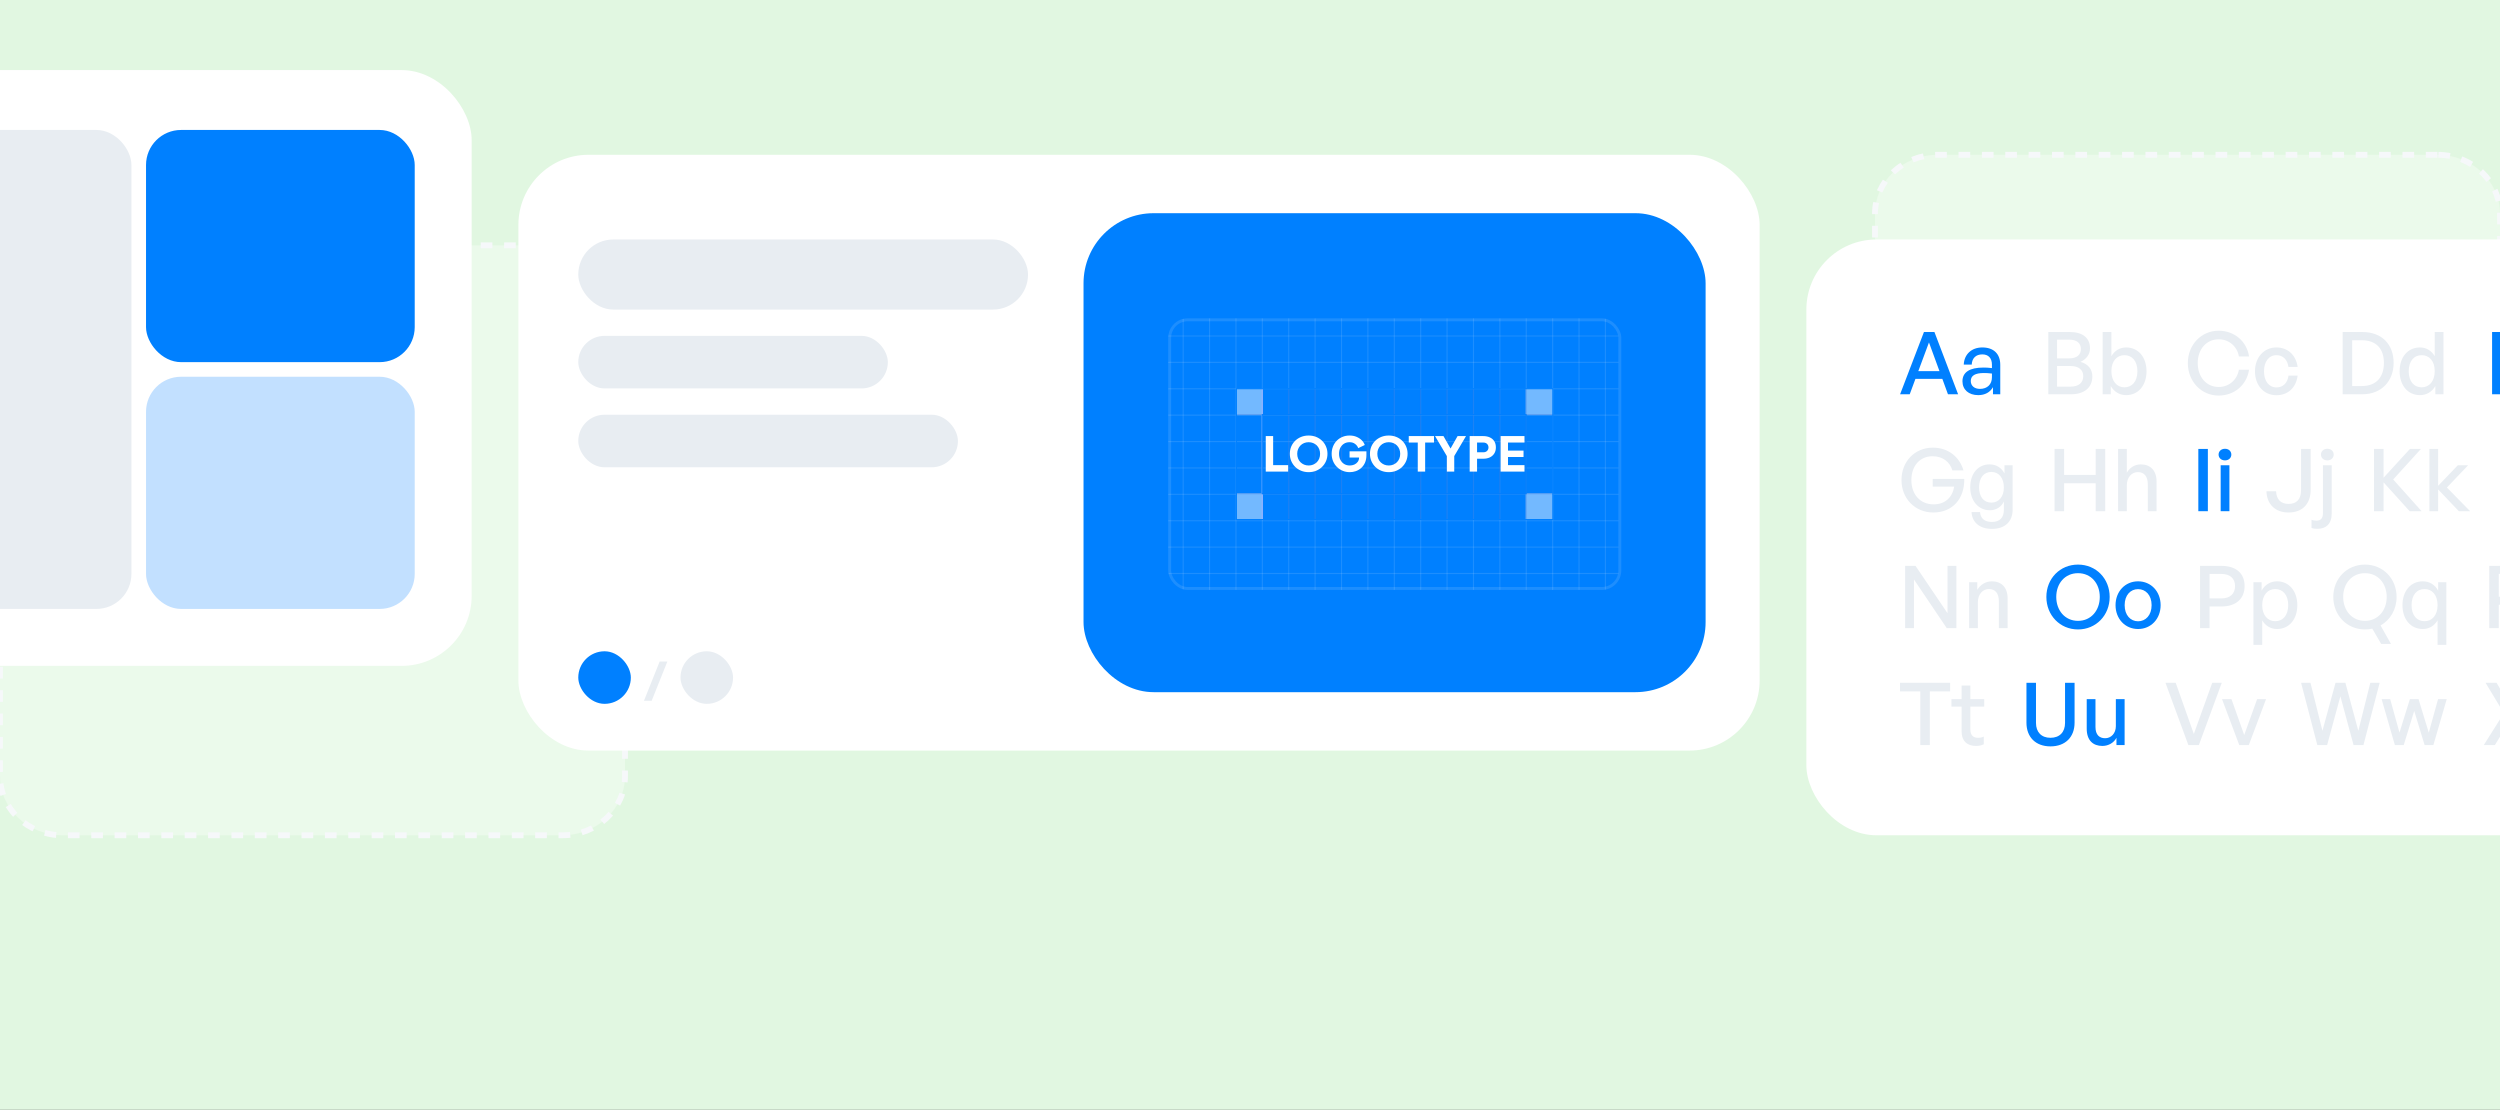 <svg width="856" height="380" viewBox="0 0 856 380" fill="none" xmlns="http://www.w3.org/2000/svg">
<rect x="0" y="0" width="856" height="380" fill="#333333" stroke="none"/>
<g clip-path="url(#clip0_539_1560)">
<rect width="856" height="380" fill="#E1F7E1"/>
<path d="M834.6 52.998H663.4C651.581 52.998 642 62.042 642 73.198V234.798C642 245.954 651.581 254.998 663.4 254.998H834.6C846.419 254.998 856 245.954 856 234.798V73.198C856 62.042 846.419 52.998 834.6 52.998Z" fill="white" fill-opacity="0.32" stroke="#F6F8FA" stroke-width="2" stroke-dasharray="4 4"/>
<path d="M192.6 83.998H21.4C9.581 83.998 0 93.042 0 104.198V265.798C0 276.954 9.581 285.998 21.4 285.998H192.6C204.419 285.998 214 276.954 214 265.798V104.198C214 93.042 204.419 83.998 192.6 83.998Z" fill="white" fill-opacity="0.32" stroke="#F6F8FA" stroke-width="2" stroke-dasharray="4 4"/>
<rect x="-263.5" y="23.998" width="425" height="204" rx="24" fill="white"/>
<rect x="-47" y="44.498" width="92" height="164" rx="12" fill="#E8EDF2"/>
<rect x="50" y="44.498" width="92" height="79.5" rx="12" fill="#0080FF"/>
<rect x="50" y="128.998" width="92" height="79.5" rx="12" fill="#0080FF" fill-opacity="0.24"/>
<rect x="177.5" y="52.998" width="425" height="204" rx="24" fill="white"/>
<rect x="198" y="81.998" width="154" height="24" rx="12" fill="#E8EDF2"/>
<rect x="198" y="114.998" width="106" height="18" rx="9" fill="#E8EDF2"/>
<rect x="198" y="141.998" width="130" height="18" rx="9" fill="#E8EDF2"/>
<rect x="198" y="222.998" width="18" height="18" rx="9" fill="#0080FF"/>
<path d="M220.485 239.956L225.868 226.498H228.511L223.128 239.956H220.485Z" fill="#E8EDF2"/>
<rect x="233" y="222.998" width="18" height="18" rx="9" fill="#E8EDF2"/>
<rect x="371" y="72.998" width="213" height="164" rx="24" fill="#0080FF"/>
<g clip-path="url(#clip1_539_1560)">
<line x1="405.116" y1="105.818" x2="405.116" y2="204.843" stroke="#F4F5F7" stroke-opacity="0.12" stroke-width="0.377"/>
<line x1="414.152" y1="105.818" x2="414.152" y2="204.843" stroke="#F4F5F7" stroke-opacity="0.12" stroke-width="0.377"/>
<line x1="423.189" y1="105.818" x2="423.189" y2="204.843" stroke="#F4F5F7" stroke-opacity="0.12" stroke-width="0.377"/>
<line x1="432.225" y1="105.818" x2="432.225" y2="204.843" stroke="#F4F5F7" stroke-opacity="0.12" stroke-width="0.377"/>
<line x1="441.262" y1="105.818" x2="441.262" y2="204.843" stroke="#F4F5F7" stroke-opacity="0.12" stroke-width="0.377"/>
<line x1="450.298" y1="105.818" x2="450.298" y2="204.843" stroke="#F4F5F7" stroke-opacity="0.12" stroke-width="0.377"/>
<line x1="459.334" y1="105.818" x2="459.334" y2="204.843" stroke="#F4F5F7" stroke-opacity="0.12" stroke-width="0.377"/>
<line x1="468.371" y1="105.818" x2="468.371" y2="204.843" stroke="#F4F5F7" stroke-opacity="0.12" stroke-width="0.377"/>
<line x1="477.407" y1="105.818" x2="477.407" y2="204.843" stroke="#F4F5F7" stroke-opacity="0.12" stroke-width="0.377"/>
<line x1="486.444" y1="105.818" x2="486.444" y2="204.843" stroke="#F4F5F7" stroke-opacity="0.12" stroke-width="0.377"/>
<line x1="495.48" y1="105.818" x2="495.48" y2="204.843" stroke="#F4F5F7" stroke-opacity="0.12" stroke-width="0.377"/>
<line x1="504.517" y1="105.818" x2="504.517" y2="204.843" stroke="#F4F5F7" stroke-opacity="0.12" stroke-width="0.377"/>
<line x1="513.553" y1="105.818" x2="513.553" y2="204.843" stroke="#F4F5F7" stroke-opacity="0.12" stroke-width="0.377"/>
<line x1="522.589" y1="105.818" x2="522.589" y2="204.843" stroke="#F4F5F7" stroke-opacity="0.12" stroke-width="0.377"/>
<line x1="531.626" y1="105.818" x2="531.626" y2="204.843" stroke="#F4F5F7" stroke-opacity="0.12" stroke-width="0.377"/>
<line x1="540.662" y1="105.818" x2="540.662" y2="204.843" stroke="#F4F5F7" stroke-opacity="0.12" stroke-width="0.377"/>
<line x1="549.699" y1="105.818" x2="549.699" y2="204.843" stroke="#F4F5F7" stroke-opacity="0.12" stroke-width="0.377"/>
<line x1="554.164" y1="115.044" x2="396.779" y2="115.044" stroke="#F4F5F7" stroke-opacity="0.12" stroke-width="0.377"/>
<line x1="554.164" y1="124.08" x2="396.779" y2="124.08" stroke="#F4F5F7" stroke-opacity="0.12" stroke-width="0.377"/>
<line x1="554.164" y1="133.116" x2="396.779" y2="133.116" stroke="#F4F5F7" stroke-opacity="0.12" stroke-width="0.377"/>
<line x1="554.164" y1="142.153" x2="396.779" y2="142.153" stroke="#F4F5F7" stroke-opacity="0.12" stroke-width="0.377"/>
<line x1="554.164" y1="151.189" x2="396.779" y2="151.189" stroke="#F4F5F7" stroke-opacity="0.12" stroke-width="0.377"/>
<line x1="554.164" y1="160.226" x2="396.779" y2="160.226" stroke="#F4F5F7" stroke-opacity="0.12" stroke-width="0.377"/>
<line x1="554.164" y1="169.262" x2="396.779" y2="169.262" stroke="#F4F5F7" stroke-opacity="0.12" stroke-width="0.377"/>
<line x1="554.164" y1="178.299" x2="396.779" y2="178.299" stroke="#F4F5F7" stroke-opacity="0.12" stroke-width="0.377"/>
<line x1="554.164" y1="187.335" x2="396.779" y2="187.335" stroke="#F4F5F7" stroke-opacity="0.12" stroke-width="0.377"/>
<line x1="554.164" y1="196.372" x2="396.779" y2="196.372" stroke="#F4F5F7" stroke-opacity="0.12" stroke-width="0.377"/>
<rect x="423.344" y="133.095" width="9.036" height="9.036" fill="#73B9FF"/>
<rect x="423.344" y="168.863" width="9.036" height="9.036" fill="#73B9FF"/>
<rect x="522.369" y="168.863" width="9.413" height="9.036" fill="#73B9FF"/>
<rect x="522.369" y="133.095" width="9.413" height="9.036" fill="#73B9FF"/>
<path d="M450.267 177.816L450.267 133.096" stroke="#2057CD" stroke-opacity="0.24" stroke-width="0.377" stroke-linecap="round"/>
<path d="M459.299 177.816L459.299 133.096" stroke="#2057CD" stroke-opacity="0.24" stroke-width="0.377" stroke-linecap="round"/>
<path d="M468.33 177.816L468.33 133.096" stroke="#2057CD" stroke-opacity="0.24" stroke-width="0.377" stroke-linecap="round"/>
<path d="M477.361 177.816L477.361 133.096" stroke="#2057CD" stroke-opacity="0.24" stroke-width="0.377" stroke-linecap="round"/>
<path d="M486.393 177.816L486.393 133.096" stroke="#2057CD" stroke-opacity="0.24" stroke-width="0.377" stroke-linecap="round"/>
<path d="M495.424 177.816L495.424 133.096" stroke="#2057CD" stroke-opacity="0.24" stroke-width="0.377" stroke-linecap="round"/>
<path d="M504.455 177.816L504.455 133.096" stroke="#2057CD" stroke-opacity="0.24" stroke-width="0.377" stroke-linecap="round"/>
<path d="M513.487 177.816L513.487 133.096" stroke="#2057CD" stroke-opacity="0.24" stroke-width="0.377" stroke-linecap="round"/>
<path d="M522.548 177.816L522.548 133.096" stroke="#2057CD" stroke-opacity="0.24" stroke-width="0.377" stroke-linecap="round"/>
<path d="M441.233 177.816L441.233 133.096" stroke="#2057CD" stroke-opacity="0.24" stroke-width="0.377" stroke-linecap="round"/>
<path d="M432.205 177.9L432.205 133.095" stroke="#8DB1FF" stroke-width="0.377" stroke-linecap="round"/>
<path d="M432.205 177.9L432.205 133.095" stroke="#8DB1FF" stroke-width="0.377" stroke-linecap="round"/>
<path d="M423.525 141.953H531.691" stroke="#2057CD" stroke-opacity="0.24" stroke-width="0.377" stroke-linecap="round"/>
<path d="M423.525 169.054H531.691" stroke="#2057CD" stroke-opacity="0.24" stroke-width="0.377" stroke-linecap="round"/>
<rect x="432.205" y="141.975" width="90.342" height="27.079" stroke="#0080FF" stroke-width="0.377" stroke-linejoin="round"/>
<path d="M433.394 161.472V149.319H435.923V159.27H441.061V161.472H433.394ZM448.081 161.668C447.168 161.668 446.319 161.51 445.536 161.195C444.753 160.88 444.068 160.439 443.481 159.874C442.905 159.297 442.453 158.629 442.127 157.867C441.801 157.106 441.638 156.28 441.638 155.388C441.638 154.496 441.795 153.669 442.111 152.908C442.437 152.147 442.888 151.484 443.465 150.918C444.052 150.353 444.737 149.912 445.52 149.597C446.303 149.281 447.157 149.124 448.081 149.124C449.006 149.124 449.859 149.281 450.642 149.597C451.425 149.912 452.105 150.353 452.681 150.918C453.269 151.484 453.72 152.147 454.035 152.908C454.362 153.669 454.525 154.496 454.525 155.388C454.525 156.28 454.362 157.106 454.035 157.867C453.709 158.629 453.252 159.297 452.665 159.874C452.089 160.439 451.409 160.88 450.626 161.195C449.843 161.51 448.995 161.668 448.081 161.668ZM448.081 159.384C448.636 159.384 449.147 159.286 449.615 159.091C450.093 158.895 450.512 158.623 450.871 158.275C451.23 157.916 451.507 157.492 451.703 157.003C451.898 156.513 451.996 155.975 451.996 155.388C451.996 154.8 451.898 154.268 451.703 153.789C451.507 153.3 451.23 152.876 450.871 152.517C450.512 152.158 450.093 151.886 449.615 151.701C449.147 151.505 448.636 151.407 448.081 151.407C447.527 151.407 447.01 151.505 446.532 151.701C446.064 151.886 445.651 152.158 445.292 152.517C444.933 152.876 444.656 153.3 444.46 153.789C444.264 154.268 444.166 154.8 444.166 155.388C444.166 155.975 444.264 156.513 444.46 157.003C444.656 157.492 444.933 157.916 445.292 158.275C445.651 158.623 446.064 158.895 446.532 159.091C447.01 159.286 447.527 159.384 448.081 159.384ZM462.158 161.668C461.288 161.668 460.478 161.51 459.727 161.195C458.977 160.88 458.319 160.439 457.754 159.874C457.188 159.308 456.748 158.645 456.432 157.884C456.117 157.122 455.959 156.29 455.959 155.388C455.959 154.485 456.111 153.653 456.416 152.892C456.72 152.12 457.15 151.456 457.705 150.902C458.259 150.336 458.906 149.901 459.646 149.597C460.396 149.281 461.212 149.124 462.093 149.124C462.974 149.124 463.762 149.27 464.458 149.564C465.165 149.858 465.763 150.249 466.253 150.739C466.742 151.228 467.09 151.772 467.297 152.37L465.062 153.447C464.855 152.859 464.491 152.375 463.969 151.995C463.458 151.603 462.832 151.407 462.093 151.407C461.375 151.407 460.744 151.576 460.2 151.913C459.657 152.25 459.233 152.718 458.928 153.316C458.634 153.903 458.488 154.594 458.488 155.388C458.488 156.182 458.645 156.878 458.961 157.476C459.276 158.074 459.706 158.542 460.249 158.879C460.804 159.216 461.44 159.384 462.158 159.384C462.713 159.384 463.229 159.281 463.708 159.074C464.197 158.857 464.589 158.547 464.882 158.145C465.187 157.742 465.339 157.258 465.339 156.693V155.681L466.497 156.66H462.093V154.539H467.867V155.828C467.867 156.818 467.704 157.682 467.378 158.422C467.052 159.151 466.611 159.76 466.057 160.249C465.513 160.727 464.899 161.086 464.213 161.326C463.539 161.554 462.854 161.668 462.158 161.668ZM475.513 161.668C474.6 161.668 473.752 161.51 472.969 161.195C472.186 160.88 471.501 160.439 470.913 159.874C470.337 159.297 469.886 158.629 469.559 157.867C469.233 157.106 469.07 156.28 469.07 155.388C469.07 154.496 469.228 153.669 469.543 152.908C469.869 152.147 470.321 151.484 470.897 150.918C471.484 150.353 472.169 149.912 472.952 149.597C473.735 149.281 474.589 149.124 475.513 149.124C476.438 149.124 477.292 149.281 478.075 149.597C478.858 149.912 479.537 150.353 480.114 150.918C480.701 151.484 481.152 152.147 481.468 152.908C481.794 153.669 481.957 154.496 481.957 155.388C481.957 156.28 481.794 157.106 481.468 157.867C481.141 158.629 480.685 159.297 480.097 159.874C479.521 160.439 478.841 160.88 478.058 161.195C477.275 161.51 476.427 161.668 475.513 161.668ZM475.513 159.384C476.068 159.384 476.579 159.286 477.047 159.091C477.525 158.895 477.944 158.623 478.303 158.275C478.662 157.916 478.939 157.492 479.135 157.003C479.331 156.513 479.429 155.975 479.429 155.388C479.429 154.8 479.331 154.268 479.135 153.789C478.939 153.3 478.662 152.876 478.303 152.517C477.944 152.158 477.525 151.886 477.047 151.701C476.579 151.505 476.068 151.407 475.513 151.407C474.959 151.407 474.442 151.505 473.964 151.701C473.496 151.886 473.083 152.158 472.724 152.517C472.365 152.876 472.088 153.3 471.892 153.789C471.696 154.268 471.598 154.8 471.598 155.388C471.598 155.975 471.696 156.513 471.892 157.003C472.088 157.492 472.365 157.916 472.724 158.275C473.083 158.623 473.496 158.895 473.964 159.091C474.442 159.286 474.959 159.384 475.513 159.384ZM485.442 161.472V151.522H482.359V149.319H491.005V151.522H487.971V161.472H485.442ZM495.406 161.472V156.171L491.36 149.319H494.247L497.184 154.474H496.156L499.076 149.319H501.963L497.934 156.154V161.472H495.406ZM503.217 161.472V149.319H507.883C508.72 149.319 509.46 149.466 510.101 149.76C510.754 150.053 511.265 150.488 511.635 151.065C512.004 151.641 512.189 152.354 512.189 153.202C512.189 154.028 511.999 154.73 511.618 155.306C511.249 155.883 510.738 156.323 510.085 156.628C509.443 156.921 508.709 157.068 507.883 157.068H505.746V161.472H503.217ZM505.746 154.866H507.899C508.258 154.866 508.568 154.795 508.829 154.654C509.09 154.512 509.291 154.317 509.432 154.066C509.585 153.816 509.661 153.528 509.661 153.202C509.661 152.865 509.585 152.571 509.432 152.321C509.291 152.071 509.09 151.875 508.829 151.734C508.568 151.592 508.258 151.522 507.899 151.522H505.746V154.866ZM513.811 161.472V149.319H521.984V151.522H516.34V154.278H521.658V156.481H516.34V159.27H521.984V161.472H513.811Z" fill="white"/>
<rect x="423.344" y="133.095" width="108.347" height="44.806" stroke="#0080FF" stroke-width="0.377" stroke-linejoin="round"/>
</g>
<rect x="400.5" y="109.498" width="154.126" height="92" rx="6.172" stroke="#F4F5F7" stroke-opacity="0.12"/>
<rect x="618.5" y="81.998" width="425" height="204" rx="24" fill="white"/>
<path d="M666.981 134.998L665.052 129.714H655.848L653.889 134.998H650.594L658.758 113.682H662.35L670.455 134.998H666.981ZM660.48 117.245L656.828 127.071H664.072L660.48 117.245ZM682.395 134.998V132.564C681.415 134.315 679.664 135.295 677.348 135.295C674.082 135.295 671.945 133.425 671.945 130.545C671.945 127.457 674.409 125.854 679.1 125.854C680.02 125.854 680.762 125.884 682.039 126.032V124.875C682.039 122.618 680.821 121.342 678.743 121.342C676.546 121.342 675.21 122.648 675.121 124.845H672.39C672.539 121.312 675.062 118.967 678.743 118.967C682.632 118.967 684.889 121.164 684.889 124.904V134.998H682.395ZM674.795 130.456C674.795 132.089 676.012 133.157 677.942 133.157C680.465 133.157 682.039 131.584 682.039 129.179V127.903C680.881 127.754 680.05 127.725 679.278 127.725C676.279 127.725 674.795 128.615 674.795 130.456Z" fill="#0080FF"/>
<path d="M716.42 128.882C716.42 132.771 713.57 134.998 709.147 134.998H701.339V113.682H708.731C713.036 113.682 715.619 115.671 715.619 119.264C715.619 121.282 714.401 123.004 712.353 123.895C714.995 124.637 716.42 126.448 716.42 128.882ZM708.523 116.295H704.337V122.707H708.523C711.106 122.707 712.501 121.49 712.501 119.501C712.501 117.512 711.106 116.295 708.523 116.295ZM708.939 125.32H704.337V132.386H708.939C711.73 132.386 713.303 131.05 713.303 128.793C713.303 126.626 711.73 125.32 708.939 125.32ZM734.968 127.131C734.968 131.851 732.237 135.295 727.991 135.295C725.765 135.295 723.865 134.167 722.737 132.178V134.998H719.946V113.682H722.944V121.965C724.043 120.036 725.854 118.967 727.991 118.967C732.207 118.967 734.968 122.351 734.968 127.131ZM731.851 127.131C731.851 123.568 729.98 121.609 727.398 121.609C724.904 121.609 722.944 123.539 722.944 127.071C722.944 130.545 724.844 132.623 727.398 132.623C729.98 132.623 731.851 130.634 731.851 127.131Z" fill="#E8EDF2"/>
<path d="M759.655 135.443C753.717 135.443 749.116 130.604 749.116 124.311C749.116 118.046 753.717 113.237 759.655 113.237C764.998 113.237 769.273 116.8 770.075 122.054H766.602C766.008 118.611 763.217 116.176 759.684 116.176C755.469 116.176 752.5 119.59 752.5 124.311C752.5 129.09 755.469 132.504 759.684 132.504C763.217 132.504 766.008 130.04 766.602 126.596H770.075C769.273 131.881 764.998 135.443 759.655 135.443ZM779.436 135.325C775.131 135.325 772.103 131.94 772.103 127.131C772.103 122.381 775.191 118.967 779.436 118.967C783.325 118.967 786.145 121.55 786.71 125.646H783.563C783.236 123.123 781.663 121.609 779.466 121.609C776.883 121.609 775.191 123.806 775.191 127.131C775.191 130.486 776.883 132.653 779.466 132.653C781.692 132.653 783.236 131.168 783.592 128.615H786.71C786.175 132.771 783.385 135.325 779.436 135.325Z" fill="#E8EDF2"/>
<path d="M808.859 134.998H802.12V113.682H808.859C815.658 113.682 819.577 118.017 819.577 124.251C819.577 130.396 815.509 134.998 808.859 134.998ZM805.386 116.503V132.178H808.711C813.609 132.178 816.252 129.15 816.252 124.251C816.252 119.442 813.639 116.503 808.711 116.503H805.386ZM821.629 127.131C821.629 122.351 824.36 118.967 828.605 118.967C830.713 118.967 832.554 120.036 833.652 121.965V113.682H836.651V134.998H833.86V132.178C832.732 134.167 830.832 135.295 828.605 135.295C824.36 135.295 821.629 131.851 821.629 127.131ZM824.746 127.131C824.746 130.634 826.587 132.623 829.199 132.623C831.752 132.623 833.652 130.545 833.652 127.071C833.652 123.539 831.693 121.609 829.199 121.609C826.587 121.609 824.746 123.568 824.746 127.131Z" fill="#E8EDF2"/>
<path d="M866.8 132.148V134.998H853.292V113.682H866.592V116.532H856.558V122.589H865.702V125.439H856.558V132.148H866.8ZM876.864 135.295C872.321 135.295 869.264 132 869.264 127.042C869.264 122.381 872.44 118.967 876.775 118.967C881.465 118.967 884.582 122.767 884.048 127.873H872.321C872.559 131.079 874.162 132.95 876.804 132.95C879.031 132.95 880.575 131.732 881.079 129.684H884.048C883.276 133.187 880.575 135.295 876.864 135.295ZM876.715 121.223C874.31 121.223 872.678 122.945 872.351 125.884H880.871C880.723 122.975 879.15 121.223 876.715 121.223Z" fill="#0080FF"/>
<path d="M661.964 175.482C655.819 175.482 651.069 170.821 651.069 164.35C651.069 158.056 655.581 153.276 661.786 153.276C667.278 153.276 670.989 156.631 672.295 161.054H668.495C667.694 158.323 665.348 156.215 661.697 156.215C657.481 156.215 654.453 159.392 654.453 164.409C654.453 169.129 657.333 172.692 662.083 172.692C666.031 172.692 668.525 170.257 669.119 166.606H661.756V163.993H672.563C672.681 170.821 668.495 175.482 661.964 175.482ZM682.029 181.093C677.903 181.093 675.231 178.896 675.053 175.334H677.962C678.14 177.531 679.565 178.718 681.999 178.718C684.701 178.718 686.126 177.264 686.126 174.562V171.712C685.235 173.612 683.454 174.711 681.317 174.711C677.398 174.711 674.607 171.475 674.607 166.843C674.607 162.153 677.279 159.006 681.228 159.006C683.484 159.006 685.265 160.104 686.334 162.093V159.303H689.124V174.503C689.124 178.629 686.482 181.093 682.029 181.093ZM677.635 166.843C677.635 170.109 679.238 172.098 681.851 172.098C684.404 172.098 686.126 170.05 686.126 166.932C686.126 163.667 684.434 161.589 681.851 161.589C679.268 161.589 677.635 163.607 677.635 166.843Z" fill="#E8EDF2"/>
<path d="M706.753 175.037H703.488V153.721H706.753V162.628H717.559V153.721H720.825V175.037H717.559V165.478H706.753V175.037ZM728.224 166.161V175.037H725.226V153.721H728.224V161.826C729.263 160.134 730.866 159.006 733.034 159.006C736.27 159.006 738.407 161.084 738.407 164.854V175.037H735.409V165.864C735.409 163.162 734.221 161.648 731.995 161.648C729.946 161.648 728.224 163.37 728.224 166.161Z" fill="#E8EDF2"/>
<path d="M755.972 175.037H752.706V153.721H755.972V175.037ZM764.006 155.651C764.006 156.779 763.115 157.64 761.839 157.64C760.562 157.64 759.642 156.779 759.642 155.651C759.642 154.493 760.562 153.662 761.839 153.662C763.115 153.662 764.006 154.493 764.006 155.651ZM763.353 175.037H760.354V159.303H763.353V175.037Z" fill="#0080FF"/>
<path d="M791.172 153.721V167.704C791.172 172.514 788.352 175.482 783.602 175.482C778.941 175.482 776.15 172.543 776.031 168.209H779.327C779.445 170.911 780.87 172.543 783.602 172.543C786.363 172.543 787.877 170.94 787.877 167.853V153.721H791.172ZM799.059 155.651C799.059 156.779 798.168 157.64 796.891 157.64C795.615 157.64 794.694 156.779 794.694 155.651C794.694 154.493 795.615 153.662 796.891 153.662C798.168 153.662 799.059 154.493 799.059 155.651ZM798.376 159.303V175.809C798.376 179.401 796.416 181.064 793.537 181.064C792.884 181.064 792.141 181.034 791.459 180.767V177.946C791.963 178.184 792.527 178.273 793.18 178.273C794.516 178.273 795.377 177.561 795.377 175.75V159.303H798.376Z" fill="#E8EDF2"/>
<path d="M816.128 175.037H812.863V153.721H816.128V163.578L825.153 153.721H828.924L819.424 164.171L829.161 175.037H825.064L816.128 165.151V175.037ZM834.816 175.037H831.818V153.721H834.816V166.339L841.555 159.303H845.088L837.815 166.932L845.771 175.037H841.911L834.816 167.586V175.037Z" fill="#E8EDF2"/>
<path d="M666.566 215.076L655.344 198.421V215.076H652.316V193.761H655.878L666.833 209.97V193.761H669.861V215.076H666.566ZM677.226 206.2V215.076H674.228V199.342H677.018V201.954C678.087 200.203 679.868 199.045 682.036 199.045C685.272 199.045 687.409 201.123 687.409 204.893V215.076H684.411V205.903C684.411 203.201 683.223 201.687 680.997 201.687C678.948 201.687 677.226 203.409 677.226 206.2Z" fill="#E8EDF2"/>
<path d="M711.514 215.521C705.339 215.521 700.678 210.682 700.678 204.389C700.678 198.095 705.339 193.315 711.514 193.315C717.689 193.315 722.35 198.095 722.35 204.389C722.35 210.682 717.689 215.521 711.514 215.521ZM711.514 212.582C716.026 212.582 718.966 208.961 718.966 204.389C718.966 199.817 716.026 196.254 711.514 196.254C707.001 196.254 704.062 199.817 704.062 204.389C704.062 208.961 707.001 212.582 711.514 212.582ZM732.08 215.373C727.627 215.373 724.361 211.87 724.361 207.209C724.361 202.548 727.627 199.045 732.08 199.045C736.533 199.045 739.799 202.548 739.799 207.209C739.799 211.87 736.533 215.373 732.08 215.373ZM732.08 212.731C734.663 212.731 736.711 210.653 736.711 207.209C736.711 203.765 734.663 201.717 732.08 201.717C729.497 201.717 727.479 203.765 727.479 207.209C727.479 210.653 729.497 212.731 732.08 212.731Z" fill="#0080FF"/>
<path d="M760.684 207.654H756.558V215.076H753.292V193.761H760.684C765.464 193.761 768.551 196.195 768.551 200.648C768.551 205.131 765.464 207.654 760.684 207.654ZM760.655 196.521H756.558V204.893H760.655C763.534 204.893 765.286 203.32 765.286 200.678C765.286 198.036 763.534 196.521 760.655 196.521ZM786.602 207.209C786.602 211.959 783.871 215.373 779.655 215.373C777.518 215.373 775.707 214.304 774.579 212.404V220.806H771.58V199.342H774.371V202.221C775.499 200.203 777.429 199.045 779.655 199.045C783.841 199.045 786.602 202.459 786.602 207.209ZM783.485 207.209C783.485 203.676 781.615 201.687 779.032 201.687C776.538 201.687 774.579 203.676 774.579 207.209C774.579 210.682 776.508 212.701 779.032 212.701C781.615 212.701 783.485 210.742 783.485 207.209Z" fill="#E8EDF2"/>
<path d="M809.756 215.521C803.581 215.521 798.92 210.682 798.92 204.389C798.92 198.095 803.581 193.315 809.756 193.315C815.931 193.315 820.592 198.095 820.592 204.389C820.592 208.693 818.425 212.286 815.1 214.156L818.663 220.479H815.308L812.28 215.254C811.478 215.432 810.617 215.521 809.756 215.521ZM809.756 212.582C814.269 212.582 817.208 208.961 817.208 204.389C817.208 199.817 814.269 196.254 809.756 196.254C805.244 196.254 802.305 199.817 802.305 204.389C802.305 208.961 805.244 212.582 809.756 212.582ZM822.604 207.209C822.604 202.459 825.335 199.045 829.58 199.045C831.837 199.045 833.737 200.203 834.835 202.251V199.342H837.626V220.806H834.627V212.404C833.499 214.304 831.688 215.373 829.58 215.373C825.335 215.373 822.604 211.959 822.604 207.209ZM825.721 207.209C825.721 210.742 827.562 212.701 830.174 212.701C832.727 212.701 834.627 210.682 834.627 207.209C834.627 203.676 832.698 201.687 830.174 201.687C827.562 201.687 825.721 203.676 825.721 207.209Z" fill="#E8EDF2"/>
<path d="M855.581 215.076H852.316V193.761H860.272C865.17 193.761 868.109 196.165 868.109 200.411C868.109 203.468 866.18 205.814 862.944 206.586L868.733 215.076H864.814L859.5 207.061H855.581V215.076ZM855.581 196.492V204.329H860.064C863.092 204.329 864.814 202.993 864.814 200.411C864.814 197.857 863.092 196.492 860.064 196.492H855.581ZM874.646 207.031V215.076H871.648V199.342H874.438V202.667C875.537 200.5 877.912 199.134 880.495 199.134V202.251C877.11 202.073 874.646 203.557 874.646 207.031Z" fill="#E8EDF2"/>
<path d="M660.777 255.115H657.511V236.739H650.564V233.8H667.723V236.739H660.777V255.115ZM679.248 252.206V254.848C678.328 255.264 677.527 255.412 676.577 255.412C673.667 255.412 671.648 253.839 671.648 250.365V241.934H668.175V239.381H671.648V234.72H674.647V239.381H679.397V241.934H674.647V249.682C674.647 251.85 675.686 252.621 677.289 252.621C678.002 252.621 678.625 252.503 679.248 252.206Z" fill="#E8EDF2"/>
<path d="M710.334 233.8V247.456C710.334 252.354 707.187 255.561 702.081 255.561C696.975 255.561 693.858 252.354 693.858 247.456V233.8H697.123V247.545C697.123 250.632 698.934 252.621 702.081 252.621C705.258 252.621 707.069 250.632 707.069 247.545V233.8H710.334ZM724.467 248.643V239.381H727.466V255.115H724.675V252.621C723.844 254.254 722.003 255.412 719.866 255.412C716.689 255.412 714.492 253.542 714.492 249.504V239.381H717.491V248.911C717.491 251.642 718.856 252.77 720.816 252.77C722.834 252.77 724.467 251.107 724.467 248.643Z" fill="#0080FF"/>
<path d="M760.728 233.8L752.891 255.115H749.298L741.461 233.8H744.964L751.169 251.315L757.462 233.8H760.728ZM775.899 239.381L769.992 255.115H766.726L760.818 239.381H764.054L768.418 251.671L772.842 239.381H775.899Z" fill="#E8EDF2"/>
<path d="M805.859 255.115L801.347 238.401L796.805 255.115H793.45L787.898 233.8H791.105L795.202 250.217L799.684 233.8H803.069L807.492 250.246L811.589 233.8H814.795L809.244 255.115H805.859ZM830.189 255.115L826.626 243.418L823.034 255.115H820.006L815.464 239.381H818.403L821.58 250.84L825.142 239.381H828.111L831.614 250.87L834.791 239.381H837.759L833.187 255.115H830.189Z" fill="#E8EDF2"/>
<path d="M854.241 255.115H850.441L857.328 244.19L851.064 233.8H854.834L859.733 242.112L864.809 233.8H868.431L862.048 244.309L868.817 255.115H864.988L859.644 246.357L854.241 255.115ZM873.354 255.115H869.969L875.55 247.07L870.325 239.381H873.799L877.688 245.318L881.577 239.381H884.813L879.647 247.159L885.169 255.115H881.725L877.51 248.851L873.354 255.115Z" fill="#E8EDF2"/>
</g>
<defs>
<clipPath id="clip0_539_1560">
<rect width="856" height="380" fill="white"/>
</clipPath>
<clipPath id="clip1_539_1560">
<rect x="400" y="108.998" width="155.126" height="93" rx="6.672" fill="white"/>
</clipPath>
</defs>
</svg>
